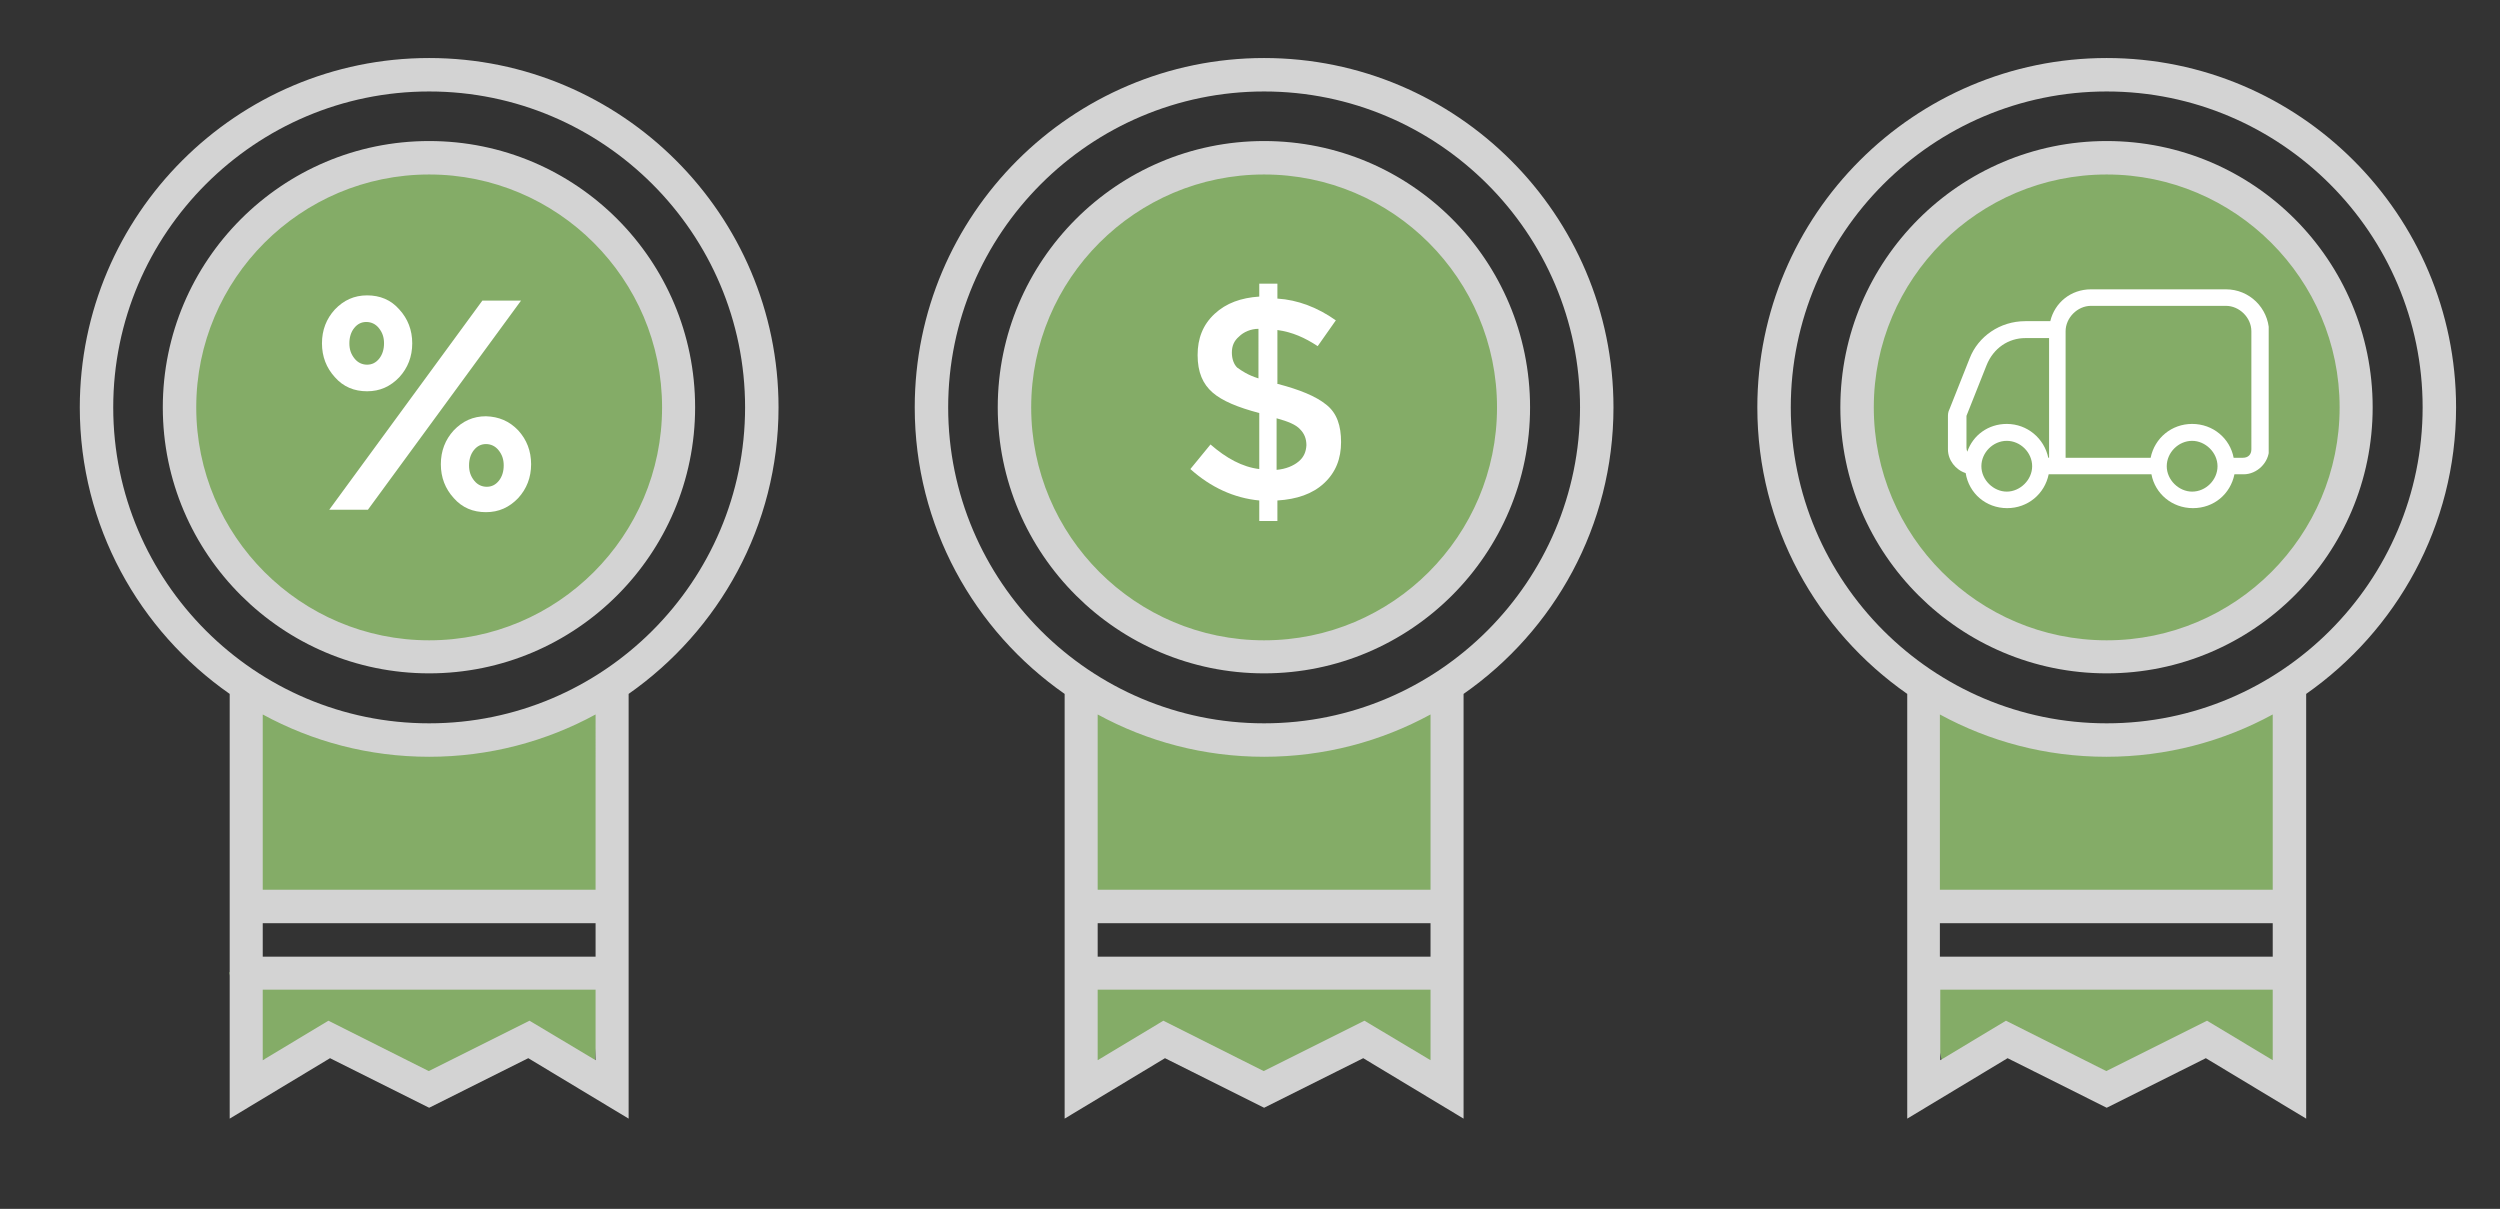 <?xml version="1.0" encoding="utf-8"?>
<!-- Generator: Adobe Illustrator 16.0.0, SVG Export Plug-In . SVG Version: 6.00 Build 0)  -->
<!DOCTYPE svg PUBLIC "-//W3C//DTD SVG 1.1//EN" "http://www.w3.org/Graphics/SVG/1.1/DTD/svg11.dtd">
<svg version="1.1" id="Layer_1" xmlns="http://www.w3.org/2000/svg" xmlns:xlink="http://www.w3.org/1999/xlink" x="0px" y="0px"
	 width="620.4px" height="300px" viewBox="0 0 620.4 300" enable-background="new 0 0 620.4 300" xml:space="preserve">
<rect x="0" y="0" width="620.4" height="300" fill="#333333" stroke="none"/>
<g>
	<polyline opacity="0.8" fill="#98CA75" points="65.2,263.1 79.8,257.6 105.4,268.2 128.9,257.6 144.2,268.2 147.7,263.1 
		149.2,241.3 56.9,241.3 61.9,263.8 	"/>
	<polygon opacity="0.8" fill="#98CA75" points="61.9,172.6 98.2,182.8 124.2,182.8 149.2,172.6 151.8,224.2 61.9,227.5 	"/>
	<circle opacity="0.8" fill="#98CA75" cx="109.4" cy="100.2" r="61.5"/>
	<path fill="#D3D3D3" d="M106.5,167.1c-36.4,0-66.1-29.6-66.1-66C40.4,64.7,70,35,106.5,35s66,29.6,66,66.1
		C172.5,137.5,142.9,167.1,106.5,167.1L106.5,167.1z M106.5,43.3c-31.9,0-57.8,25.9-57.8,57.8c0,31.9,25.9,57.8,57.8,57.8
		c31.9,0,57.8-25.9,57.8-57.8C164.3,69.2,138.3,43.3,106.5,43.3L106.5,43.3z M106.5,43.3"/>
	<path fill="#D3D3D3" d="M193.2,101.1c0-47.8-38.9-86.7-86.7-86.7c-47.8,0-86.7,38.9-86.7,86.7c0,29.4,14.7,55.4,37.2,71.1v105.4
		l24.9-15l24.6,12.3l24.6-12.3l24.9,15V172.2C178.4,156.5,193.2,130.5,193.2,101.1L193.2,101.1z M65.2,229.1h82.6v8.3H65.2V229.1z
		 M131.4,253.3l-25,12.5l-24.9-12.5l-16.3,9.8v-17.5h82.6v17.5L131.4,253.3z M147.7,220.8H65.2v-43.5c12.3,6.7,26.3,10.5,41.3,10.5
		c14.9,0,29-3.8,41.3-10.5V220.8z M106.5,179.5c-43.2,0-78.4-35.2-78.4-78.4c0-43.2,35.2-78.4,78.4-78.4c43.2,0,78.4,35.2,78.4,78.4
		C184.9,144.3,149.7,179.5,106.5,179.5L106.5,179.5z M106.5,179.5"/>
	<path fill="#FFFFFF" d="M99.1,76.8c2.1,2.3,3.2,5.1,3.2,8.4s-1.1,6.1-3.2,8.4c-2.2,2.3-4.8,3.5-8,3.5s-5.9-1.1-8-3.5
		c-2.1-2.3-3.2-5.1-3.2-8.4c0-3.3,1.1-6.1,3.2-8.4c2.2-2.3,4.8-3.5,8-3.5C94.3,73.3,97,74.4,99.1,76.8L99.1,76.8z M129.3,74.6
		l-38,51.9h-9.6l38-51.9H129.3z M94.1,89c0.8-1,1.2-2.3,1.2-3.8c0-1.5-0.4-2.7-1.3-3.8c-0.8-1-1.9-1.5-3.1-1.5c-1.2,0-2.2,0.5-3,1.5
		c-0.8,1-1.2,2.3-1.2,3.8c0,1.5,0.4,2.7,1.3,3.8c0.8,1,1.9,1.5,3.1,1.5C92.3,90.5,93.3,90,94.1,89L94.1,89z M128.6,106.8
		c2.1,2.3,3.2,5.1,3.2,8.4c0,3.3-1.1,6.1-3.2,8.4c-2.2,2.3-4.8,3.5-8,3.5s-5.9-1.1-8-3.5c-2.1-2.3-3.2-5.1-3.2-8.4
		c0-3.3,1.1-6.1,3.2-8.4c2.2-2.3,4.8-3.5,8-3.5C123.8,103.4,126.4,104.5,128.6,106.8L128.6,106.8z M123.8,119.3
		c0.8-1,1.2-2.3,1.2-3.8c0-1.5-0.4-2.7-1.3-3.8c-0.8-1-1.9-1.5-3.1-1.5c-1.2,0-2.2,0.5-3,1.5c-0.8,1-1.2,2.3-1.2,3.8
		c0,1.5,0.4,2.7,1.3,3.8c0.8,1,1.9,1.5,3.1,1.5C122,120.8,123,120.3,123.8,119.3L123.8,119.3z M123.8,119.3"/>
</g>
<g>
	<polyline opacity="0.8" fill="#98CA75" points="275,263.1 289.7,257.6 315.2,268.2 338.7,257.6 354,268.2 357.6,263.1 359.1,241.3 
		266.8,241.3 271.8,263.8 	"/>
	<polygon opacity="0.8" fill="#98CA75" points="269.2,172.6 305.4,182.8 331.4,182.8 356.5,172.6 359.1,224.2 269.2,227.5 	"/>
	<circle opacity="0.8" fill="#98CA75" cx="316.6" cy="100.2" r="61.5"/>
	<path fill="#D3D3D3" d="M313.7,167.1c-36.4,0-66.1-29.6-66.1-66c0-36.4,29.6-66.1,66.1-66.1s66,29.6,66,66.1
		C379.7,137.5,350.1,167.1,313.7,167.1L313.7,167.1z M313.7,43.3c-31.9,0-57.8,25.9-57.8,57.8c0,31.9,25.9,57.8,57.8,57.8
		c31.9,0,57.8-25.9,57.8-57.8C371.5,69.2,345.6,43.3,313.7,43.3L313.7,43.3z M313.7,43.3"/>
	<path fill="#D3D3D3" d="M400.4,101.1c0-47.8-38.9-86.7-86.7-86.7c-47.8,0-86.7,38.9-86.7,86.7c0,29.4,14.7,55.4,37.2,71.1v105.4
		l24.9-15l24.6,12.3l24.6-12.3l24.9,15V172.2C385.7,156.5,400.4,130.5,400.4,101.1L400.4,101.1z M272.4,229.1H355v8.3h-82.6V229.1z
		 M338.6,253.3l-25,12.5l-24.9-12.5l-16.3,9.8v-17.5H355v17.5L338.6,253.3z M355,220.8h-82.6v-43.5c12.3,6.7,26.3,10.5,41.3,10.5
		c14.9,0,29-3.8,41.3-10.5V220.8z M313.7,179.5c-43.2,0-78.4-35.2-78.4-78.4c0-43.2,35.2-78.4,78.4-78.4c43.2,0,78.4,35.2,78.4,78.4
		C392.1,144.3,356.9,179.5,313.7,179.5L313.7,179.5z M313.7,179.5"/>
	<path fill="#FFFFFF" d="M329.1,100.4c-2.6-2.1-6.6-3.7-11.9-5.1H317V81.9c3.7,0.5,6.8,1.9,10,4l4.5-6.4c-4.5-3.2-9.5-5.1-14.5-5.4
		v-3.7h-4.5v3.2c-4.5,0.3-8.2,1.6-11.1,4.3c-2.9,2.7-4.2,6.1-4.2,10.2c0,4.3,1.3,7.2,3.7,9.3c2.4,2.1,6.3,3.7,11.6,5.1v13.9
		c-4.2-0.5-8.2-2.7-12.1-6.1l-5,6.1c5,4.5,10.8,7.2,17.1,7.8v5.1h4.5v-5.1c4.8-0.3,8.7-1.6,11.6-4.3c2.9-2.7,4.2-6.1,4.2-10.2
		C332.8,105.7,331.8,102.5,329.1,100.4L329.1,100.4z M312.3,93.9c-2.6-0.8-4.2-1.9-5.3-2.7c-0.8-0.8-1.3-2.1-1.3-3.7
		c0-1.6,0.5-2.9,1.8-4c1.1-1.1,2.9-1.9,4.8-1.9L312.3,93.9L312.3,93.9z M322.3,114.5c-1.3,1.1-3.2,1.9-5.5,2.1v-12.8
		c2.9,0.8,4.8,1.6,5.8,2.7c1.1,1.1,1.6,2.4,1.6,4C324.1,112.1,323.6,113.4,322.3,114.5L322.3,114.5z M322.3,114.5"/>
</g>
<polyline opacity="0.8" fill="#98CA75" points="485.3,263.1 499.9,257.6 525.5,268.2 549,257.6 564.3,268.2 567.8,263.1 
	569.3,241.3 477,241.3 482,263.8 "/>
<polygon opacity="0.8" fill="#98CA75" points="478.2,172.6 514.5,182.8 540.5,182.8 565.5,172.6 568.1,224.2 478.2,227.5 "/>
<circle opacity="0.8" fill="#98CA75" cx="525.7" cy="100.2" r="61.5"/>
<path fill="#D3D3D3" d="M522.8,167.1c-36.4,0-66.1-29.6-66.1-66c0-36.4,29.6-66.1,66.1-66.1s66,29.6,66,66.1
	C588.8,137.5,559.2,167.1,522.8,167.1L522.8,167.1z M522.8,43.3c-31.9,0-57.8,25.9-57.8,57.8c0,31.9,25.9,57.8,57.8,57.8
	c31.9,0,57.8-25.9,57.8-57.8C580.6,69.2,554.6,43.3,522.8,43.3L522.8,43.3z M522.8,43.3"/>
<path fill="#D3D3D3" d="M609.5,101.1c0-47.8-38.9-86.7-86.7-86.7c-47.8,0-86.7,38.9-86.7,86.7c0,29.4,14.7,55.4,37.2,71.1v105.4
	l24.9-15l24.6,12.3l24.6-12.3l24.9,15V172.2C594.7,156.5,609.5,130.5,609.5,101.1L609.5,101.1z M481.5,229.1H564v8.3h-82.6V229.1z
	 M547.7,253.3l-25,12.5l-24.9-12.5l-16.3,9.8v-17.5H564v17.5L547.7,253.3z M564,220.8h-82.6v-43.5c12.3,6.7,26.3,10.5,41.3,10.5
	c14.9,0,29-3.8,41.3-10.5V220.8z M522.8,179.5c-43.2,0-78.4-35.2-78.4-78.4c0-43.2,35.2-78.4,78.4-78.4c43.2,0,78.4,35.2,78.4,78.4
	C601.2,144.3,566,179.5,522.8,179.5L522.8,179.5z M522.8,179.5"/>
<g>
	<g>
		<defs>
			<rect id="SVGID_7_" x="483.4" y="71.8" width="79.6" height="54.7"/>
		</defs>
		<clipPath id="SVGID_2_">
			<use xlink:href="#SVGID_7_"  overflow="visible"/>
		</clipPath>
		<path clip-path="url(#SVGID_2_)" fill="#FFFFFF" d="M552.4,71.8h-33.5c-5,0-9,3.3-10.1,7.9h-6.2c-6.3,0-11.7,3.8-13.8,9.2l-5,12.6
			c-0.4,0.8-0.4,1.3-0.4,2.1v7.9c0,2.7,1.9,5.1,4.4,5.9c0.8,5,5,8.7,10.3,8.7c5.1,0,9.3-3.5,10.3-8.4h25.5c0.9,4.8,5.1,8.4,10.3,8.4
			s9.3-3.5,10.3-8.4h2.3c3.3,0,6.3-2.9,6.3-6.3V82.2C562.9,76.4,558.2,71.8,552.4,71.8L552.4,71.8z M498,122c-3.3,0-6.3-2.9-6.3-6.3
			s2.9-6.3,6.3-6.3s6.3,2.9,6.3,6.3S501.3,122,498,122L498,122z M498,105.2c-4.6,0-8.4,2.8-9.8,6.9c-0.1-0.3-0.2-0.6-0.2-1v-7.9
			l5-12.6c1.7-4.2,5.4-6.7,9.6-6.7h5.9v29.7h-0.2C507.3,108.8,503.1,105.2,498,105.2L498,105.2z M544,122c-3.3,0-6.3-2.9-6.3-6.3
			s2.9-6.3,6.3-6.3c3.3,0,6.3,2.9,6.3,6.3S547.4,122,544,122L544,122z M558.7,111.5c0,1.3-0.8,2.1-2.1,2.1h-2.3
			c-0.9-4.8-5.1-8.4-10.3-8.4c-5.1,0-9.3,3.5-10.3,8.4h-21.1V82.2c0-3.3,2.9-6.3,6.3-6.3h33.5c3.3,0,6.3,2.9,6.3,6.3V111.5z
			 M558.7,111.5"/>
	</g>
</g>
</svg>
